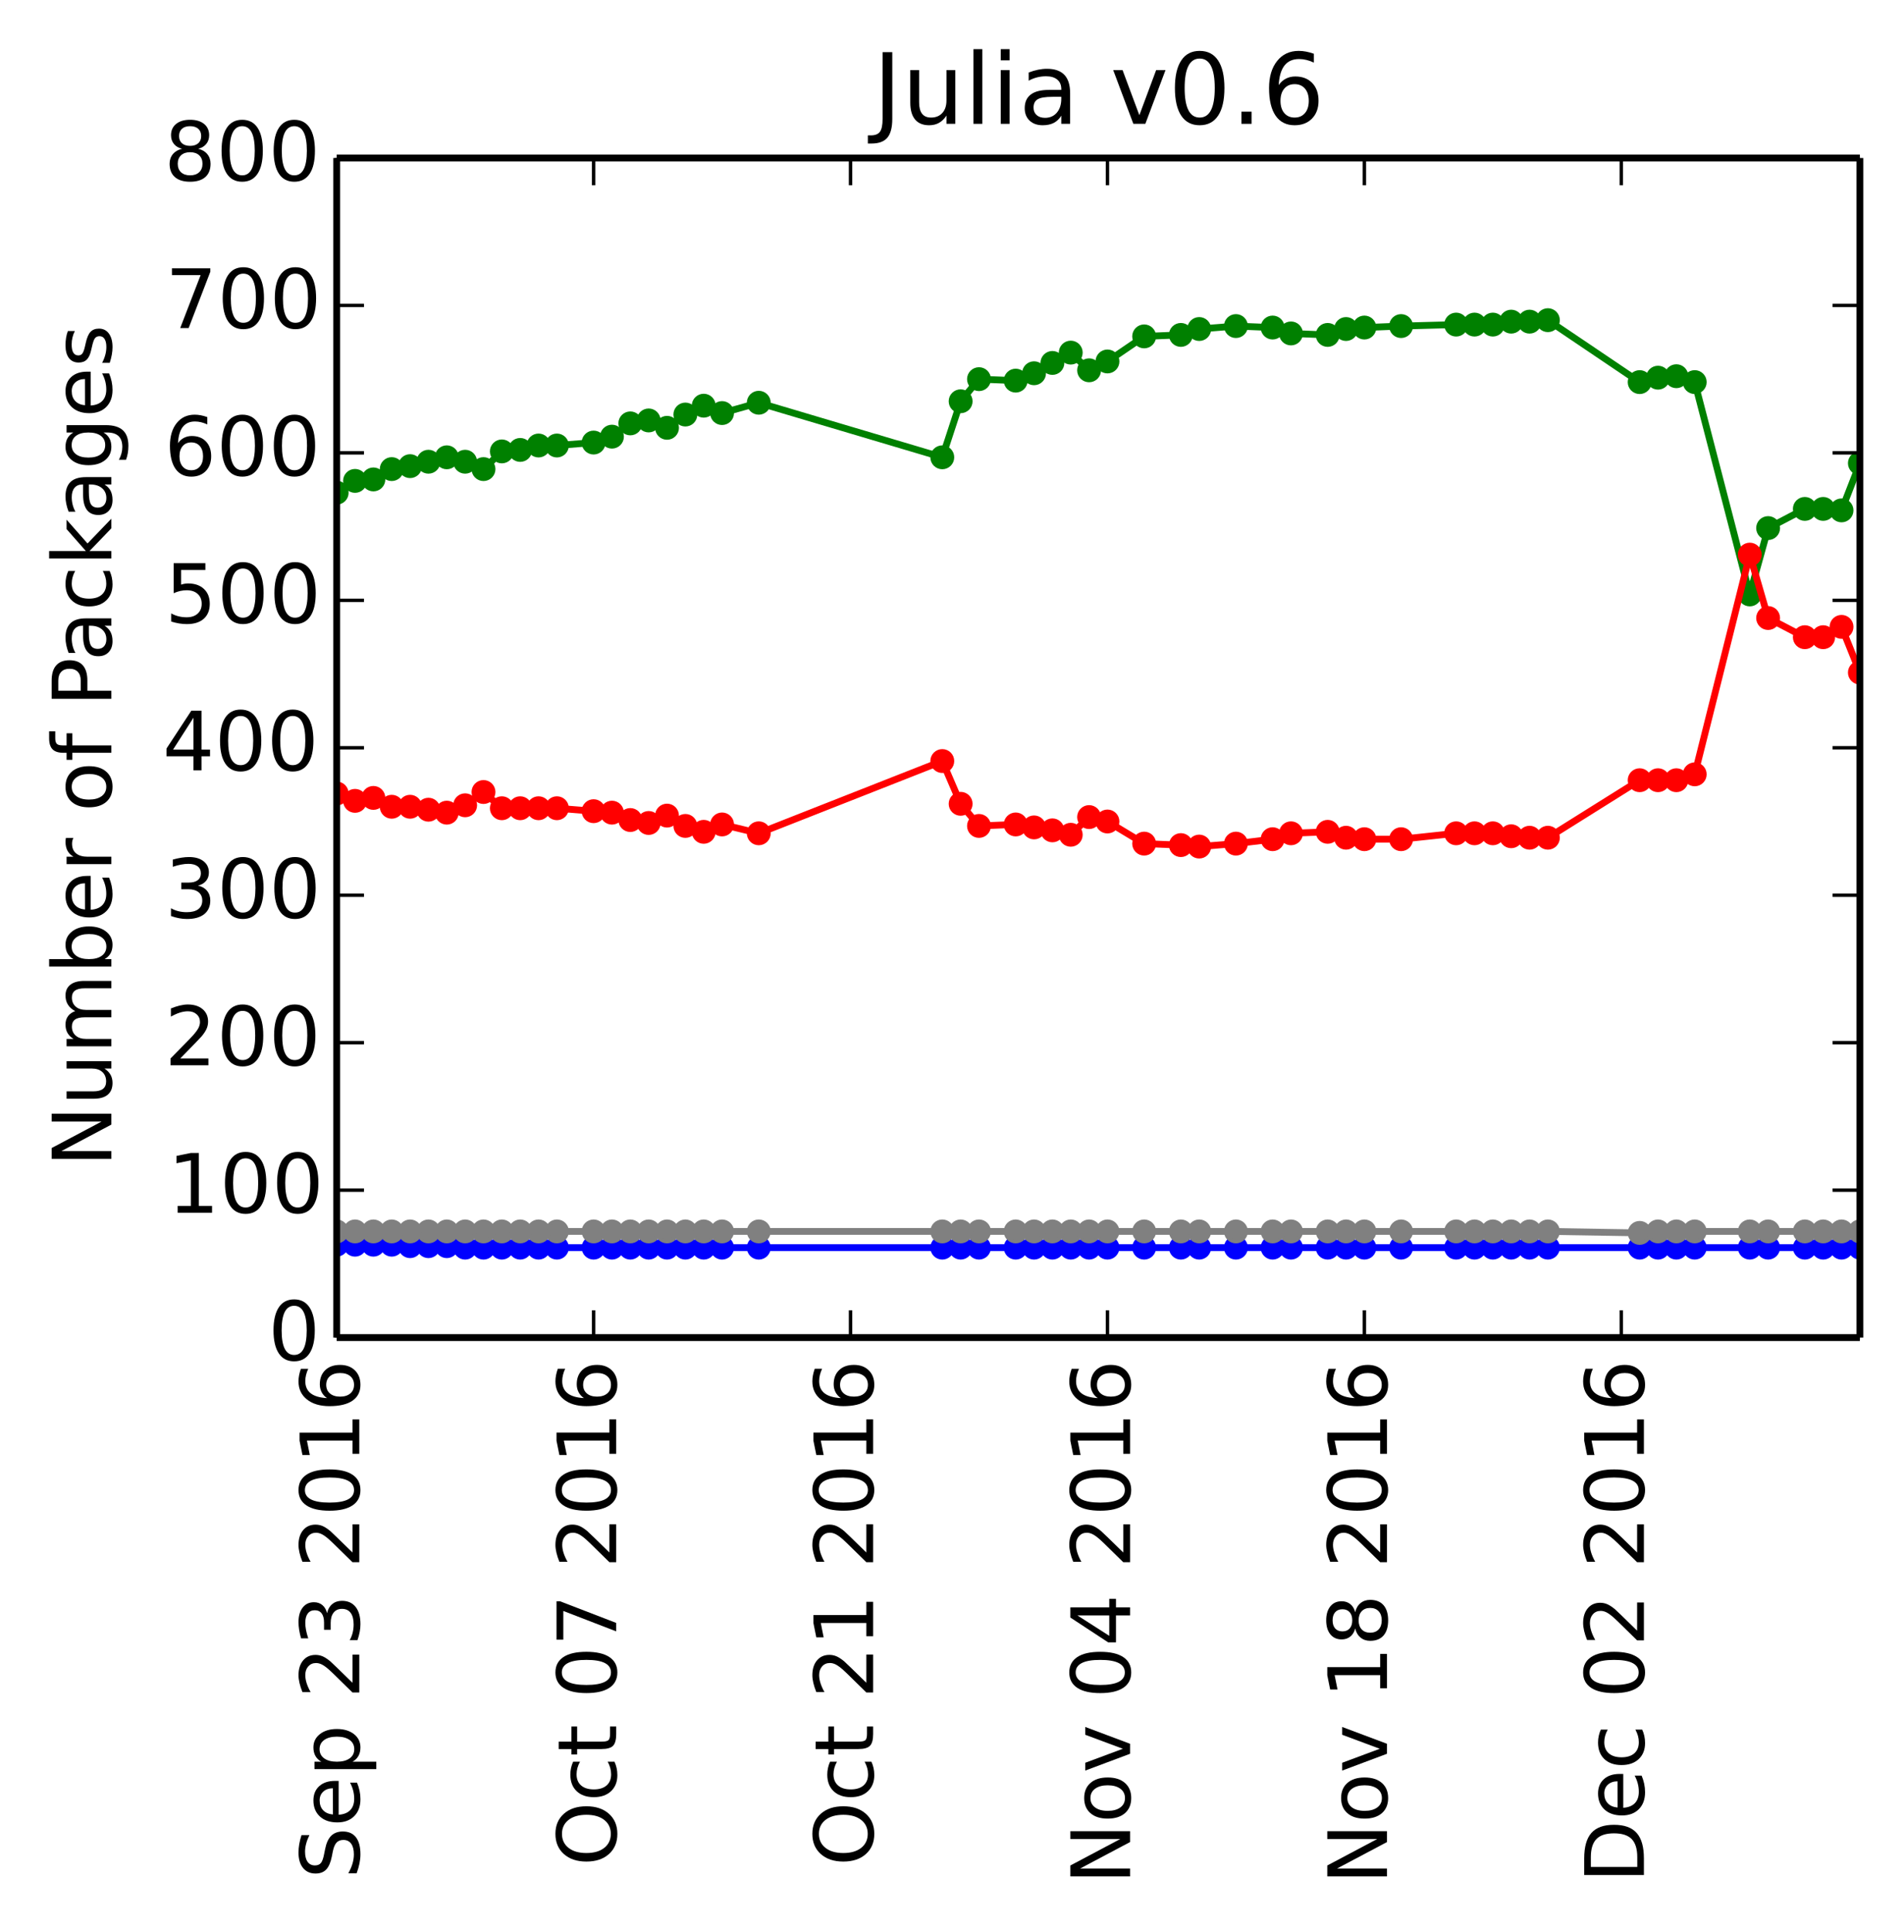 <?xml version="1.0" encoding="utf-8" standalone="no"?>
<!DOCTYPE svg PUBLIC "-//W3C//DTD SVG 1.1//EN"
  "http://www.w3.org/Graphics/SVG/1.1/DTD/svg11.dtd">
<!-- Created with matplotlib (http://matplotlib.org/) -->
<svg height="283pt" version="1.1" viewBox="0 0 279 283" width="279pt" xmlns="http://www.w3.org/2000/svg" xmlns:xlink="http://www.w3.org/1999/xlink">
 <defs>
  <style type="text/css">
*{stroke-linecap:butt;stroke-linejoin:round;}
  </style>
 </defs>
 <g id="figure_1">
  <g id="patch_1">
   <path d="
M0 283.246
L279.735 283.246
L279.735 0
L0 0
z
" style="fill:#ffffff;"/>
  </g>
  <g id="axes_1">
   <g id="patch_2">
    <path d="
M49.335 195.942
L272.535 195.942
L272.535 23.142
L49.335 23.142
z
" style="fill:#ffffff;"/>
   </g>
   <g id="line2d_1"/>
   <g id="line2d_2"/>
   <g id="line2d_3"/>
   <g id="line2d_4"/>
   <g id="line2d_5"/>
   <g id="line2d_6">
    <path clip-path="url(#pa554cd70c2)" d="
M272.535 67.854
L269.846 74.766
L267.157 74.55
L264.468 74.55
L259.089 77.358
L256.4 87.078
L248.333 55.974
L245.643 55.11
L242.954 55.326
L240.265 55.974
L226.819 46.902
L224.13 47.118
L221.441 47.118
L218.752 47.55
L216.063 47.55
L213.374 47.55
L205.306 47.766
L199.928 47.982
L197.239 48.198
L194.549 49.062
L189.171 48.846
L186.482 47.982
L181.104 47.766
L175.725 48.198
L173.036 49.062
L167.658 49.278
L162.28 52.95
L159.59 54.246
L156.901 51.654
L154.212 53.166
L151.523 54.678
L148.834 55.758
L143.455 55.542
L140.766 58.782
L138.077 66.99
L111.186 58.998
L105.807 60.51
L103.118 59.43
L100.429 60.726
L97.74 62.67
L95.051 61.59
L92.362 62.022
L89.672 63.966
L86.983 64.83
L81.605 65.262
L78.916 65.262
L76.227 65.91
L73.537 66.126
L70.848 68.718
L68.159 67.638
L65.47 66.99
L62.781 67.638
L60.092 68.286
L57.403 68.718
L54.713 70.23
L52.024 70.446
L49.335 72.174" style="fill:none;stroke:#008000;stroke-linecap:square;"/>
    <defs>
     <path d="
M0 1.5
C0.398 1.5 0.779 1.342 1.061 1.061
C1.342 0.779 1.5 0.398 1.5 0
C1.5 -0.398 1.342 -0.779 1.061 -1.061
C0.779 -1.342 0.398 -1.5 0 -1.5
C-0.398 -1.5 -0.779 -1.342 -1.061 -1.061
C-1.342 -0.779 -1.5 -0.398 -1.5 0
C-1.5 0.398 -1.342 0.779 -1.061 1.061
C-0.779 1.342 -0.398 1.5 0 1.5
z
" id="mb0b177905e" style="stroke:#008000;stroke-width:0.5;"/>
    </defs>
    <g clip-path="url(#pa554cd70c2)">
     <use style="fill:#008000;stroke:#008000;stroke-width:0.5;" x="272.535" xlink:href="#mb0b177905e" y="67.854"/>
     <use style="fill:#008000;stroke:#008000;stroke-width:0.5;" x="269.846" xlink:href="#mb0b177905e" y="74.766"/>
     <use style="fill:#008000;stroke:#008000;stroke-width:0.5;" x="267.157" xlink:href="#mb0b177905e" y="74.55"/>
     <use style="fill:#008000;stroke:#008000;stroke-width:0.5;" x="264.468" xlink:href="#mb0b177905e" y="74.55"/>
     <use style="fill:#008000;stroke:#008000;stroke-width:0.5;" x="259.089" xlink:href="#mb0b177905e" y="77.358"/>
     <use style="fill:#008000;stroke:#008000;stroke-width:0.5;" x="256.4" xlink:href="#mb0b177905e" y="87.078"/>
     <use style="fill:#008000;stroke:#008000;stroke-width:0.5;" x="248.333" xlink:href="#mb0b177905e" y="55.974"/>
     <use style="fill:#008000;stroke:#008000;stroke-width:0.5;" x="245.643" xlink:href="#mb0b177905e" y="55.11"/>
     <use style="fill:#008000;stroke:#008000;stroke-width:0.5;" x="242.954" xlink:href="#mb0b177905e" y="55.326"/>
     <use style="fill:#008000;stroke:#008000;stroke-width:0.5;" x="240.265" xlink:href="#mb0b177905e" y="55.974"/>
     <use style="fill:#008000;stroke:#008000;stroke-width:0.5;" x="226.819" xlink:href="#mb0b177905e" y="46.902"/>
     <use style="fill:#008000;stroke:#008000;stroke-width:0.5;" x="224.13" xlink:href="#mb0b177905e" y="47.118"/>
     <use style="fill:#008000;stroke:#008000;stroke-width:0.5;" x="221.441" xlink:href="#mb0b177905e" y="47.118"/>
     <use style="fill:#008000;stroke:#008000;stroke-width:0.5;" x="218.752" xlink:href="#mb0b177905e" y="47.55"/>
     <use style="fill:#008000;stroke:#008000;stroke-width:0.5;" x="216.063" xlink:href="#mb0b177905e" y="47.55"/>
     <use style="fill:#008000;stroke:#008000;stroke-width:0.5;" x="213.374" xlink:href="#mb0b177905e" y="47.55"/>
     <use style="fill:#008000;stroke:#008000;stroke-width:0.5;" x="205.306" xlink:href="#mb0b177905e" y="47.766"/>
     <use style="fill:#008000;stroke:#008000;stroke-width:0.5;" x="199.928" xlink:href="#mb0b177905e" y="47.982"/>
     <use style="fill:#008000;stroke:#008000;stroke-width:0.5;" x="197.239" xlink:href="#mb0b177905e" y="48.198"/>
     <use style="fill:#008000;stroke:#008000;stroke-width:0.5;" x="194.549" xlink:href="#mb0b177905e" y="49.062"/>
     <use style="fill:#008000;stroke:#008000;stroke-width:0.5;" x="189.171" xlink:href="#mb0b177905e" y="48.846"/>
     <use style="fill:#008000;stroke:#008000;stroke-width:0.5;" x="186.482" xlink:href="#mb0b177905e" y="47.982"/>
     <use style="fill:#008000;stroke:#008000;stroke-width:0.5;" x="181.104" xlink:href="#mb0b177905e" y="47.766"/>
     <use style="fill:#008000;stroke:#008000;stroke-width:0.5;" x="175.725" xlink:href="#mb0b177905e" y="48.198"/>
     <use style="fill:#008000;stroke:#008000;stroke-width:0.5;" x="173.036" xlink:href="#mb0b177905e" y="49.062"/>
     <use style="fill:#008000;stroke:#008000;stroke-width:0.5;" x="167.658" xlink:href="#mb0b177905e" y="49.278"/>
     <use style="fill:#008000;stroke:#008000;stroke-width:0.5;" x="162.28" xlink:href="#mb0b177905e" y="52.95"/>
     <use style="fill:#008000;stroke:#008000;stroke-width:0.5;" x="159.59" xlink:href="#mb0b177905e" y="54.246"/>
     <use style="fill:#008000;stroke:#008000;stroke-width:0.5;" x="156.901" xlink:href="#mb0b177905e" y="51.654"/>
     <use style="fill:#008000;stroke:#008000;stroke-width:0.5;" x="154.212" xlink:href="#mb0b177905e" y="53.166"/>
     <use style="fill:#008000;stroke:#008000;stroke-width:0.5;" x="151.523" xlink:href="#mb0b177905e" y="54.678"/>
     <use style="fill:#008000;stroke:#008000;stroke-width:0.5;" x="148.834" xlink:href="#mb0b177905e" y="55.758"/>
     <use style="fill:#008000;stroke:#008000;stroke-width:0.5;" x="143.455" xlink:href="#mb0b177905e" y="55.542"/>
     <use style="fill:#008000;stroke:#008000;stroke-width:0.5;" x="140.766" xlink:href="#mb0b177905e" y="58.782"/>
     <use style="fill:#008000;stroke:#008000;stroke-width:0.5;" x="138.077" xlink:href="#mb0b177905e" y="66.99"/>
     <use style="fill:#008000;stroke:#008000;stroke-width:0.5;" x="111.186" xlink:href="#mb0b177905e" y="58.998"/>
     <use style="fill:#008000;stroke:#008000;stroke-width:0.5;" x="105.807" xlink:href="#mb0b177905e" y="60.51"/>
     <use style="fill:#008000;stroke:#008000;stroke-width:0.5;" x="103.118" xlink:href="#mb0b177905e" y="59.43"/>
     <use style="fill:#008000;stroke:#008000;stroke-width:0.5;" x="100.429" xlink:href="#mb0b177905e" y="60.726"/>
     <use style="fill:#008000;stroke:#008000;stroke-width:0.5;" x="97.74" xlink:href="#mb0b177905e" y="62.67"/>
     <use style="fill:#008000;stroke:#008000;stroke-width:0.5;" x="95.051" xlink:href="#mb0b177905e" y="61.59"/>
     <use style="fill:#008000;stroke:#008000;stroke-width:0.5;" x="92.362" xlink:href="#mb0b177905e" y="62.022"/>
     <use style="fill:#008000;stroke:#008000;stroke-width:0.5;" x="89.672" xlink:href="#mb0b177905e" y="63.966"/>
     <use style="fill:#008000;stroke:#008000;stroke-width:0.5;" x="86.983" xlink:href="#mb0b177905e" y="64.83"/>
     <use style="fill:#008000;stroke:#008000;stroke-width:0.5;" x="81.605" xlink:href="#mb0b177905e" y="65.262"/>
     <use style="fill:#008000;stroke:#008000;stroke-width:0.5;" x="78.916" xlink:href="#mb0b177905e" y="65.262"/>
     <use style="fill:#008000;stroke:#008000;stroke-width:0.5;" x="76.227" xlink:href="#mb0b177905e" y="65.91"/>
     <use style="fill:#008000;stroke:#008000;stroke-width:0.5;" x="73.537" xlink:href="#mb0b177905e" y="66.126"/>
     <use style="fill:#008000;stroke:#008000;stroke-width:0.5;" x="70.848" xlink:href="#mb0b177905e" y="68.718"/>
     <use style="fill:#008000;stroke:#008000;stroke-width:0.5;" x="68.159" xlink:href="#mb0b177905e" y="67.638"/>
     <use style="fill:#008000;stroke:#008000;stroke-width:0.5;" x="65.47" xlink:href="#mb0b177905e" y="66.99"/>
     <use style="fill:#008000;stroke:#008000;stroke-width:0.5;" x="62.781" xlink:href="#mb0b177905e" y="67.638"/>
     <use style="fill:#008000;stroke:#008000;stroke-width:0.5;" x="60.092" xlink:href="#mb0b177905e" y="68.286"/>
     <use style="fill:#008000;stroke:#008000;stroke-width:0.5;" x="57.402" xlink:href="#mb0b177905e" y="68.718"/>
     <use style="fill:#008000;stroke:#008000;stroke-width:0.5;" x="54.713" xlink:href="#mb0b177905e" y="70.23"/>
     <use style="fill:#008000;stroke:#008000;stroke-width:0.5;" x="52.024" xlink:href="#mb0b177905e" y="70.446"/>
     <use style="fill:#008000;stroke:#008000;stroke-width:0.5;" x="49.335" xlink:href="#mb0b177905e" y="72.174"/>
    </g>
   </g>
   <g id="line2d_7">
    <path clip-path="url(#pa554cd70c2)" d="
M272.535 98.526
L269.846 91.83
L267.157 93.342
L264.468 93.342
L259.089 90.534
L256.4 81.246
L248.333 113.43
L245.643 114.294
L242.954 114.294
L240.265 114.294
L226.819 122.718
L224.13 122.718
L221.441 122.502
L218.752 122.07
L216.063 122.07
L213.374 122.07
L205.306 122.934
L199.928 122.934
L197.239 122.718
L194.549 121.854
L189.171 122.07
L186.482 122.934
L181.104 123.582
L175.725 124.014
L173.036 123.798
L167.658 123.582
L162.28 120.342
L159.59 119.694
L156.901 122.286
L154.212 121.638
L151.523 121.206
L148.834 120.774
L143.455 120.99
L140.766 117.75
L138.077 111.486
L111.186 122.07
L105.807 120.774
L103.118 121.854
L100.429 120.99
L97.74 119.478
L95.051 120.558
L92.362 120.126
L89.672 119.046
L86.983 118.83
L81.605 118.398
L78.916 118.398
L76.227 118.398
L73.537 118.398
L70.848 116.022
L68.159 117.966
L65.47 119.046
L62.781 118.614
L60.092 118.182
L57.403 118.182
L54.713 116.886
L52.024 117.318
L49.335 116.238" style="fill:none;stroke:#ff0000;stroke-linecap:square;"/>
    <defs>
     <path d="
M0 1.5
C0.398 1.5 0.779 1.342 1.061 1.061
C1.342 0.779 1.5 0.398 1.5 0
C1.5 -0.398 1.342 -0.779 1.061 -1.061
C0.779 -1.342 0.398 -1.5 0 -1.5
C-0.398 -1.5 -0.779 -1.342 -1.061 -1.061
C-1.342 -0.779 -1.5 -0.398 -1.5 0
C-1.5 0.398 -1.342 0.779 -1.061 1.061
C-0.779 1.342 -0.398 1.5 0 1.5
z
" id="ma07bdd5909" style="stroke:#ff0000;stroke-width:0.5;"/>
    </defs>
    <g clip-path="url(#pa554cd70c2)">
     <use style="fill:#ff0000;stroke:#ff0000;stroke-width:0.5;" x="272.535" xlink:href="#ma07bdd5909" y="98.526"/>
     <use style="fill:#ff0000;stroke:#ff0000;stroke-width:0.5;" x="269.846" xlink:href="#ma07bdd5909" y="91.83"/>
     <use style="fill:#ff0000;stroke:#ff0000;stroke-width:0.5;" x="267.157" xlink:href="#ma07bdd5909" y="93.342"/>
     <use style="fill:#ff0000;stroke:#ff0000;stroke-width:0.5;" x="264.468" xlink:href="#ma07bdd5909" y="93.342"/>
     <use style="fill:#ff0000;stroke:#ff0000;stroke-width:0.5;" x="259.089" xlink:href="#ma07bdd5909" y="90.534"/>
     <use style="fill:#ff0000;stroke:#ff0000;stroke-width:0.5;" x="256.4" xlink:href="#ma07bdd5909" y="81.246"/>
     <use style="fill:#ff0000;stroke:#ff0000;stroke-width:0.5;" x="248.333" xlink:href="#ma07bdd5909" y="113.43"/>
     <use style="fill:#ff0000;stroke:#ff0000;stroke-width:0.5;" x="245.643" xlink:href="#ma07bdd5909" y="114.294"/>
     <use style="fill:#ff0000;stroke:#ff0000;stroke-width:0.5;" x="242.954" xlink:href="#ma07bdd5909" y="114.294"/>
     <use style="fill:#ff0000;stroke:#ff0000;stroke-width:0.5;" x="240.265" xlink:href="#ma07bdd5909" y="114.294"/>
     <use style="fill:#ff0000;stroke:#ff0000;stroke-width:0.5;" x="226.819" xlink:href="#ma07bdd5909" y="122.718"/>
     <use style="fill:#ff0000;stroke:#ff0000;stroke-width:0.5;" x="224.13" xlink:href="#ma07bdd5909" y="122.718"/>
     <use style="fill:#ff0000;stroke:#ff0000;stroke-width:0.5;" x="221.441" xlink:href="#ma07bdd5909" y="122.502"/>
     <use style="fill:#ff0000;stroke:#ff0000;stroke-width:0.5;" x="218.752" xlink:href="#ma07bdd5909" y="122.07"/>
     <use style="fill:#ff0000;stroke:#ff0000;stroke-width:0.5;" x="216.063" xlink:href="#ma07bdd5909" y="122.07"/>
     <use style="fill:#ff0000;stroke:#ff0000;stroke-width:0.5;" x="213.374" xlink:href="#ma07bdd5909" y="122.07"/>
     <use style="fill:#ff0000;stroke:#ff0000;stroke-width:0.5;" x="205.306" xlink:href="#ma07bdd5909" y="122.934"/>
     <use style="fill:#ff0000;stroke:#ff0000;stroke-width:0.5;" x="199.928" xlink:href="#ma07bdd5909" y="122.934"/>
     <use style="fill:#ff0000;stroke:#ff0000;stroke-width:0.5;" x="197.239" xlink:href="#ma07bdd5909" y="122.718"/>
     <use style="fill:#ff0000;stroke:#ff0000;stroke-width:0.5;" x="194.549" xlink:href="#ma07bdd5909" y="121.854"/>
     <use style="fill:#ff0000;stroke:#ff0000;stroke-width:0.5;" x="189.171" xlink:href="#ma07bdd5909" y="122.07"/>
     <use style="fill:#ff0000;stroke:#ff0000;stroke-width:0.5;" x="186.482" xlink:href="#ma07bdd5909" y="122.934"/>
     <use style="fill:#ff0000;stroke:#ff0000;stroke-width:0.5;" x="181.104" xlink:href="#ma07bdd5909" y="123.582"/>
     <use style="fill:#ff0000;stroke:#ff0000;stroke-width:0.5;" x="175.725" xlink:href="#ma07bdd5909" y="124.014"/>
     <use style="fill:#ff0000;stroke:#ff0000;stroke-width:0.5;" x="173.036" xlink:href="#ma07bdd5909" y="123.798"/>
     <use style="fill:#ff0000;stroke:#ff0000;stroke-width:0.5;" x="167.658" xlink:href="#ma07bdd5909" y="123.582"/>
     <use style="fill:#ff0000;stroke:#ff0000;stroke-width:0.5;" x="162.28" xlink:href="#ma07bdd5909" y="120.342"/>
     <use style="fill:#ff0000;stroke:#ff0000;stroke-width:0.5;" x="159.59" xlink:href="#ma07bdd5909" y="119.694"/>
     <use style="fill:#ff0000;stroke:#ff0000;stroke-width:0.5;" x="156.901" xlink:href="#ma07bdd5909" y="122.286"/>
     <use style="fill:#ff0000;stroke:#ff0000;stroke-width:0.5;" x="154.212" xlink:href="#ma07bdd5909" y="121.638"/>
     <use style="fill:#ff0000;stroke:#ff0000;stroke-width:0.5;" x="151.523" xlink:href="#ma07bdd5909" y="121.206"/>
     <use style="fill:#ff0000;stroke:#ff0000;stroke-width:0.5;" x="148.834" xlink:href="#ma07bdd5909" y="120.774"/>
     <use style="fill:#ff0000;stroke:#ff0000;stroke-width:0.5;" x="143.455" xlink:href="#ma07bdd5909" y="120.99"/>
     <use style="fill:#ff0000;stroke:#ff0000;stroke-width:0.5;" x="140.766" xlink:href="#ma07bdd5909" y="117.75"/>
     <use style="fill:#ff0000;stroke:#ff0000;stroke-width:0.5;" x="138.077" xlink:href="#ma07bdd5909" y="111.486"/>
     <use style="fill:#ff0000;stroke:#ff0000;stroke-width:0.5;" x="111.186" xlink:href="#ma07bdd5909" y="122.07"/>
     <use style="fill:#ff0000;stroke:#ff0000;stroke-width:0.5;" x="105.807" xlink:href="#ma07bdd5909" y="120.774"/>
     <use style="fill:#ff0000;stroke:#ff0000;stroke-width:0.5;" x="103.118" xlink:href="#ma07bdd5909" y="121.854"/>
     <use style="fill:#ff0000;stroke:#ff0000;stroke-width:0.5;" x="100.429" xlink:href="#ma07bdd5909" y="120.99"/>
     <use style="fill:#ff0000;stroke:#ff0000;stroke-width:0.5;" x="97.74" xlink:href="#ma07bdd5909" y="119.478"/>
     <use style="fill:#ff0000;stroke:#ff0000;stroke-width:0.5;" x="95.051" xlink:href="#ma07bdd5909" y="120.558"/>
     <use style="fill:#ff0000;stroke:#ff0000;stroke-width:0.5;" x="92.362" xlink:href="#ma07bdd5909" y="120.126"/>
     <use style="fill:#ff0000;stroke:#ff0000;stroke-width:0.5;" x="89.672" xlink:href="#ma07bdd5909" y="119.046"/>
     <use style="fill:#ff0000;stroke:#ff0000;stroke-width:0.5;" x="86.983" xlink:href="#ma07bdd5909" y="118.83"/>
     <use style="fill:#ff0000;stroke:#ff0000;stroke-width:0.5;" x="81.605" xlink:href="#ma07bdd5909" y="118.398"/>
     <use style="fill:#ff0000;stroke:#ff0000;stroke-width:0.5;" x="78.916" xlink:href="#ma07bdd5909" y="118.398"/>
     <use style="fill:#ff0000;stroke:#ff0000;stroke-width:0.5;" x="76.227" xlink:href="#ma07bdd5909" y="118.398"/>
     <use style="fill:#ff0000;stroke:#ff0000;stroke-width:0.5;" x="73.537" xlink:href="#ma07bdd5909" y="118.398"/>
     <use style="fill:#ff0000;stroke:#ff0000;stroke-width:0.5;" x="70.848" xlink:href="#ma07bdd5909" y="116.022"/>
     <use style="fill:#ff0000;stroke:#ff0000;stroke-width:0.5;" x="68.159" xlink:href="#ma07bdd5909" y="117.966"/>
     <use style="fill:#ff0000;stroke:#ff0000;stroke-width:0.5;" x="65.47" xlink:href="#ma07bdd5909" y="119.046"/>
     <use style="fill:#ff0000;stroke:#ff0000;stroke-width:0.5;" x="62.781" xlink:href="#ma07bdd5909" y="118.614"/>
     <use style="fill:#ff0000;stroke:#ff0000;stroke-width:0.5;" x="60.092" xlink:href="#ma07bdd5909" y="118.182"/>
     <use style="fill:#ff0000;stroke:#ff0000;stroke-width:0.5;" x="57.402" xlink:href="#ma07bdd5909" y="118.182"/>
     <use style="fill:#ff0000;stroke:#ff0000;stroke-width:0.5;" x="54.713" xlink:href="#ma07bdd5909" y="116.886"/>
     <use style="fill:#ff0000;stroke:#ff0000;stroke-width:0.5;" x="52.024" xlink:href="#ma07bdd5909" y="117.318"/>
     <use style="fill:#ff0000;stroke:#ff0000;stroke-width:0.5;" x="49.335" xlink:href="#ma07bdd5909" y="116.238"/>
    </g>
   </g>
   <g id="line2d_8">
    <path clip-path="url(#pa554cd70c2)" d="
M272.535 182.766
L269.846 182.766
L267.157 182.766
L264.468 182.766
L259.089 182.766
L256.4 182.766
L248.333 182.766
L245.643 182.766
L242.954 182.766
L240.265 182.766
L226.819 182.766
L224.13 182.766
L221.441 182.766
L218.752 182.766
L216.063 182.766
L213.374 182.766
L205.306 182.766
L199.928 182.766
L197.239 182.766
L194.549 182.766
L189.171 182.766
L186.482 182.766
L181.104 182.766
L175.725 182.766
L173.036 182.766
L167.658 182.766
L162.28 182.766
L159.59 182.766
L156.901 182.766
L154.212 182.766
L151.523 182.766
L148.834 182.766
L143.455 182.766
L140.766 182.766
L138.077 182.766
L111.186 182.766
L105.807 182.766
L103.118 182.766
L100.429 182.766
L97.74 182.766
L95.051 182.766
L92.362 182.766
L89.672 182.766
L86.983 182.766
L81.605 182.766
L78.916 182.766
L76.227 182.766
L73.537 182.766
L70.848 182.766
L68.159 182.766
L65.47 182.55
L62.781 182.55
L60.092 182.55
L57.403 182.334
L54.713 182.334
L52.024 182.334
L49.335 182.334" style="fill:none;stroke:#0000ff;stroke-linecap:square;"/>
    <defs>
     <path d="
M0 1.5
C0.398 1.5 0.779 1.342 1.061 1.061
C1.342 0.779 1.5 0.398 1.5 0
C1.5 -0.398 1.342 -0.779 1.061 -1.061
C0.779 -1.342 0.398 -1.5 0 -1.5
C-0.398 -1.5 -0.779 -1.342 -1.061 -1.061
C-1.342 -0.779 -1.5 -0.398 -1.5 0
C-1.5 0.398 -1.342 0.779 -1.061 1.061
C-0.779 1.342 -0.398 1.5 0 1.5
z
" id="m76a7ce5b4a" style="stroke:#0000ff;stroke-width:0.5;"/>
    </defs>
    <g clip-path="url(#pa554cd70c2)">
     <use style="fill:#0000ff;stroke:#0000ff;stroke-width:0.5;" x="272.535" xlink:href="#m76a7ce5b4a" y="182.766"/>
     <use style="fill:#0000ff;stroke:#0000ff;stroke-width:0.5;" x="269.846" xlink:href="#m76a7ce5b4a" y="182.766"/>
     <use style="fill:#0000ff;stroke:#0000ff;stroke-width:0.5;" x="267.157" xlink:href="#m76a7ce5b4a" y="182.766"/>
     <use style="fill:#0000ff;stroke:#0000ff;stroke-width:0.5;" x="264.468" xlink:href="#m76a7ce5b4a" y="182.766"/>
     <use style="fill:#0000ff;stroke:#0000ff;stroke-width:0.5;" x="259.089" xlink:href="#m76a7ce5b4a" y="182.766"/>
     <use style="fill:#0000ff;stroke:#0000ff;stroke-width:0.5;" x="256.4" xlink:href="#m76a7ce5b4a" y="182.766"/>
     <use style="fill:#0000ff;stroke:#0000ff;stroke-width:0.5;" x="248.333" xlink:href="#m76a7ce5b4a" y="182.766"/>
     <use style="fill:#0000ff;stroke:#0000ff;stroke-width:0.5;" x="245.643" xlink:href="#m76a7ce5b4a" y="182.766"/>
     <use style="fill:#0000ff;stroke:#0000ff;stroke-width:0.5;" x="242.954" xlink:href="#m76a7ce5b4a" y="182.766"/>
     <use style="fill:#0000ff;stroke:#0000ff;stroke-width:0.5;" x="240.265" xlink:href="#m76a7ce5b4a" y="182.766"/>
     <use style="fill:#0000ff;stroke:#0000ff;stroke-width:0.5;" x="226.819" xlink:href="#m76a7ce5b4a" y="182.766"/>
     <use style="fill:#0000ff;stroke:#0000ff;stroke-width:0.5;" x="224.13" xlink:href="#m76a7ce5b4a" y="182.766"/>
     <use style="fill:#0000ff;stroke:#0000ff;stroke-width:0.5;" x="221.441" xlink:href="#m76a7ce5b4a" y="182.766"/>
     <use style="fill:#0000ff;stroke:#0000ff;stroke-width:0.5;" x="218.752" xlink:href="#m76a7ce5b4a" y="182.766"/>
     <use style="fill:#0000ff;stroke:#0000ff;stroke-width:0.5;" x="216.063" xlink:href="#m76a7ce5b4a" y="182.766"/>
     <use style="fill:#0000ff;stroke:#0000ff;stroke-width:0.5;" x="213.374" xlink:href="#m76a7ce5b4a" y="182.766"/>
     <use style="fill:#0000ff;stroke:#0000ff;stroke-width:0.5;" x="205.306" xlink:href="#m76a7ce5b4a" y="182.766"/>
     <use style="fill:#0000ff;stroke:#0000ff;stroke-width:0.5;" x="199.928" xlink:href="#m76a7ce5b4a" y="182.766"/>
     <use style="fill:#0000ff;stroke:#0000ff;stroke-width:0.5;" x="197.239" xlink:href="#m76a7ce5b4a" y="182.766"/>
     <use style="fill:#0000ff;stroke:#0000ff;stroke-width:0.5;" x="194.549" xlink:href="#m76a7ce5b4a" y="182.766"/>
     <use style="fill:#0000ff;stroke:#0000ff;stroke-width:0.5;" x="189.171" xlink:href="#m76a7ce5b4a" y="182.766"/>
     <use style="fill:#0000ff;stroke:#0000ff;stroke-width:0.5;" x="186.482" xlink:href="#m76a7ce5b4a" y="182.766"/>
     <use style="fill:#0000ff;stroke:#0000ff;stroke-width:0.5;" x="181.104" xlink:href="#m76a7ce5b4a" y="182.766"/>
     <use style="fill:#0000ff;stroke:#0000ff;stroke-width:0.5;" x="175.725" xlink:href="#m76a7ce5b4a" y="182.766"/>
     <use style="fill:#0000ff;stroke:#0000ff;stroke-width:0.5;" x="173.036" xlink:href="#m76a7ce5b4a" y="182.766"/>
     <use style="fill:#0000ff;stroke:#0000ff;stroke-width:0.5;" x="167.658" xlink:href="#m76a7ce5b4a" y="182.766"/>
     <use style="fill:#0000ff;stroke:#0000ff;stroke-width:0.5;" x="162.28" xlink:href="#m76a7ce5b4a" y="182.766"/>
     <use style="fill:#0000ff;stroke:#0000ff;stroke-width:0.5;" x="159.59" xlink:href="#m76a7ce5b4a" y="182.766"/>
     <use style="fill:#0000ff;stroke:#0000ff;stroke-width:0.5;" x="156.901" xlink:href="#m76a7ce5b4a" y="182.766"/>
     <use style="fill:#0000ff;stroke:#0000ff;stroke-width:0.5;" x="154.212" xlink:href="#m76a7ce5b4a" y="182.766"/>
     <use style="fill:#0000ff;stroke:#0000ff;stroke-width:0.5;" x="151.523" xlink:href="#m76a7ce5b4a" y="182.766"/>
     <use style="fill:#0000ff;stroke:#0000ff;stroke-width:0.5;" x="148.834" xlink:href="#m76a7ce5b4a" y="182.766"/>
     <use style="fill:#0000ff;stroke:#0000ff;stroke-width:0.5;" x="143.455" xlink:href="#m76a7ce5b4a" y="182.766"/>
     <use style="fill:#0000ff;stroke:#0000ff;stroke-width:0.5;" x="140.766" xlink:href="#m76a7ce5b4a" y="182.766"/>
     <use style="fill:#0000ff;stroke:#0000ff;stroke-width:0.5;" x="138.077" xlink:href="#m76a7ce5b4a" y="182.766"/>
     <use style="fill:#0000ff;stroke:#0000ff;stroke-width:0.5;" x="111.186" xlink:href="#m76a7ce5b4a" y="182.766"/>
     <use style="fill:#0000ff;stroke:#0000ff;stroke-width:0.5;" x="105.807" xlink:href="#m76a7ce5b4a" y="182.766"/>
     <use style="fill:#0000ff;stroke:#0000ff;stroke-width:0.5;" x="103.118" xlink:href="#m76a7ce5b4a" y="182.766"/>
     <use style="fill:#0000ff;stroke:#0000ff;stroke-width:0.5;" x="100.429" xlink:href="#m76a7ce5b4a" y="182.766"/>
     <use style="fill:#0000ff;stroke:#0000ff;stroke-width:0.5;" x="97.74" xlink:href="#m76a7ce5b4a" y="182.766"/>
     <use style="fill:#0000ff;stroke:#0000ff;stroke-width:0.5;" x="95.051" xlink:href="#m76a7ce5b4a" y="182.766"/>
     <use style="fill:#0000ff;stroke:#0000ff;stroke-width:0.5;" x="92.362" xlink:href="#m76a7ce5b4a" y="182.766"/>
     <use style="fill:#0000ff;stroke:#0000ff;stroke-width:0.5;" x="89.672" xlink:href="#m76a7ce5b4a" y="182.766"/>
     <use style="fill:#0000ff;stroke:#0000ff;stroke-width:0.5;" x="86.983" xlink:href="#m76a7ce5b4a" y="182.766"/>
     <use style="fill:#0000ff;stroke:#0000ff;stroke-width:0.5;" x="81.605" xlink:href="#m76a7ce5b4a" y="182.766"/>
     <use style="fill:#0000ff;stroke:#0000ff;stroke-width:0.5;" x="78.916" xlink:href="#m76a7ce5b4a" y="182.766"/>
     <use style="fill:#0000ff;stroke:#0000ff;stroke-width:0.5;" x="76.227" xlink:href="#m76a7ce5b4a" y="182.766"/>
     <use style="fill:#0000ff;stroke:#0000ff;stroke-width:0.5;" x="73.537" xlink:href="#m76a7ce5b4a" y="182.766"/>
     <use style="fill:#0000ff;stroke:#0000ff;stroke-width:0.5;" x="70.848" xlink:href="#m76a7ce5b4a" y="182.766"/>
     <use style="fill:#0000ff;stroke:#0000ff;stroke-width:0.5;" x="68.159" xlink:href="#m76a7ce5b4a" y="182.766"/>
     <use style="fill:#0000ff;stroke:#0000ff;stroke-width:0.5;" x="65.47" xlink:href="#m76a7ce5b4a" y="182.55"/>
     <use style="fill:#0000ff;stroke:#0000ff;stroke-width:0.5;" x="62.781" xlink:href="#m76a7ce5b4a" y="182.55"/>
     <use style="fill:#0000ff;stroke:#0000ff;stroke-width:0.5;" x="60.092" xlink:href="#m76a7ce5b4a" y="182.55"/>
     <use style="fill:#0000ff;stroke:#0000ff;stroke-width:0.5;" x="57.402" xlink:href="#m76a7ce5b4a" y="182.334"/>
     <use style="fill:#0000ff;stroke:#0000ff;stroke-width:0.5;" x="54.713" xlink:href="#m76a7ce5b4a" y="182.334"/>
     <use style="fill:#0000ff;stroke:#0000ff;stroke-width:0.5;" x="52.024" xlink:href="#m76a7ce5b4a" y="182.334"/>
     <use style="fill:#0000ff;stroke:#0000ff;stroke-width:0.5;" x="49.335" xlink:href="#m76a7ce5b4a" y="182.334"/>
    </g>
   </g>
   <g id="line2d_9">
    <path clip-path="url(#pa554cd70c2)" d="
M272.535 180.39
L269.846 180.39
L267.157 180.39
L264.468 180.39
L259.089 180.39
L256.4 180.39
L248.333 180.39
L245.643 180.39
L242.954 180.39
L240.265 180.606
L226.819 180.39
L224.13 180.39
L221.441 180.39
L218.752 180.39
L216.063 180.39
L213.374 180.39
L205.306 180.39
L199.928 180.39
L197.239 180.39
L194.549 180.39
L189.171 180.39
L186.482 180.39
L181.104 180.39
L175.725 180.39
L173.036 180.39
L167.658 180.39
L162.28 180.39
L159.59 180.39
L156.901 180.39
L154.212 180.39
L151.523 180.39
L148.834 180.39
L143.455 180.39
L140.766 180.39
L138.077 180.39
L111.186 180.39
L105.807 180.39
L103.118 180.39
L100.429 180.39
L97.74 180.39
L95.051 180.39
L92.362 180.39
L89.672 180.39
L86.983 180.39
L81.605 180.39
L78.916 180.39
L76.227 180.39
L73.537 180.39
L70.848 180.39
L68.159 180.39
L65.47 180.39
L62.781 180.39
L60.092 180.39
L57.403 180.39
L54.713 180.39
L52.024 180.39
L49.335 180.39" style="fill:none;stroke:#808080;stroke-linecap:square;"/>
    <defs>
     <path d="
M0 1.5
C0.398 1.5 0.779 1.342 1.061 1.061
C1.342 0.779 1.5 0.398 1.5 0
C1.5 -0.398 1.342 -0.779 1.061 -1.061
C0.779 -1.342 0.398 -1.5 0 -1.5
C-0.398 -1.5 -0.779 -1.342 -1.061 -1.061
C-1.342 -0.779 -1.5 -0.398 -1.5 0
C-1.5 0.398 -1.342 0.779 -1.061 1.061
C-0.779 1.342 -0.398 1.5 0 1.5
z
" id="m008e8825d0" style="stroke:#808080;stroke-width:0.5;"/>
    </defs>
    <g clip-path="url(#pa554cd70c2)">
     <use style="fill:#808080;stroke:#808080;stroke-width:0.5;" x="272.535" xlink:href="#m008e8825d0" y="180.39"/>
     <use style="fill:#808080;stroke:#808080;stroke-width:0.5;" x="269.846" xlink:href="#m008e8825d0" y="180.39"/>
     <use style="fill:#808080;stroke:#808080;stroke-width:0.5;" x="267.157" xlink:href="#m008e8825d0" y="180.39"/>
     <use style="fill:#808080;stroke:#808080;stroke-width:0.5;" x="264.468" xlink:href="#m008e8825d0" y="180.39"/>
     <use style="fill:#808080;stroke:#808080;stroke-width:0.5;" x="259.089" xlink:href="#m008e8825d0" y="180.39"/>
     <use style="fill:#808080;stroke:#808080;stroke-width:0.5;" x="256.4" xlink:href="#m008e8825d0" y="180.39"/>
     <use style="fill:#808080;stroke:#808080;stroke-width:0.5;" x="248.333" xlink:href="#m008e8825d0" y="180.39"/>
     <use style="fill:#808080;stroke:#808080;stroke-width:0.5;" x="245.643" xlink:href="#m008e8825d0" y="180.39"/>
     <use style="fill:#808080;stroke:#808080;stroke-width:0.5;" x="242.954" xlink:href="#m008e8825d0" y="180.39"/>
     <use style="fill:#808080;stroke:#808080;stroke-width:0.5;" x="240.265" xlink:href="#m008e8825d0" y="180.606"/>
     <use style="fill:#808080;stroke:#808080;stroke-width:0.5;" x="226.819" xlink:href="#m008e8825d0" y="180.39"/>
     <use style="fill:#808080;stroke:#808080;stroke-width:0.5;" x="224.13" xlink:href="#m008e8825d0" y="180.39"/>
     <use style="fill:#808080;stroke:#808080;stroke-width:0.5;" x="221.441" xlink:href="#m008e8825d0" y="180.39"/>
     <use style="fill:#808080;stroke:#808080;stroke-width:0.5;" x="218.752" xlink:href="#m008e8825d0" y="180.39"/>
     <use style="fill:#808080;stroke:#808080;stroke-width:0.5;" x="216.063" xlink:href="#m008e8825d0" y="180.39"/>
     <use style="fill:#808080;stroke:#808080;stroke-width:0.5;" x="213.374" xlink:href="#m008e8825d0" y="180.39"/>
     <use style="fill:#808080;stroke:#808080;stroke-width:0.5;" x="205.306" xlink:href="#m008e8825d0" y="180.39"/>
     <use style="fill:#808080;stroke:#808080;stroke-width:0.5;" x="199.928" xlink:href="#m008e8825d0" y="180.39"/>
     <use style="fill:#808080;stroke:#808080;stroke-width:0.5;" x="197.239" xlink:href="#m008e8825d0" y="180.39"/>
     <use style="fill:#808080;stroke:#808080;stroke-width:0.5;" x="194.549" xlink:href="#m008e8825d0" y="180.39"/>
     <use style="fill:#808080;stroke:#808080;stroke-width:0.5;" x="189.171" xlink:href="#m008e8825d0" y="180.39"/>
     <use style="fill:#808080;stroke:#808080;stroke-width:0.5;" x="186.482" xlink:href="#m008e8825d0" y="180.39"/>
     <use style="fill:#808080;stroke:#808080;stroke-width:0.5;" x="181.104" xlink:href="#m008e8825d0" y="180.39"/>
     <use style="fill:#808080;stroke:#808080;stroke-width:0.5;" x="175.725" xlink:href="#m008e8825d0" y="180.39"/>
     <use style="fill:#808080;stroke:#808080;stroke-width:0.5;" x="173.036" xlink:href="#m008e8825d0" y="180.39"/>
     <use style="fill:#808080;stroke:#808080;stroke-width:0.5;" x="167.658" xlink:href="#m008e8825d0" y="180.39"/>
     <use style="fill:#808080;stroke:#808080;stroke-width:0.5;" x="162.28" xlink:href="#m008e8825d0" y="180.39"/>
     <use style="fill:#808080;stroke:#808080;stroke-width:0.5;" x="159.59" xlink:href="#m008e8825d0" y="180.39"/>
     <use style="fill:#808080;stroke:#808080;stroke-width:0.5;" x="156.901" xlink:href="#m008e8825d0" y="180.39"/>
     <use style="fill:#808080;stroke:#808080;stroke-width:0.5;" x="154.212" xlink:href="#m008e8825d0" y="180.39"/>
     <use style="fill:#808080;stroke:#808080;stroke-width:0.5;" x="151.523" xlink:href="#m008e8825d0" y="180.39"/>
     <use style="fill:#808080;stroke:#808080;stroke-width:0.5;" x="148.834" xlink:href="#m008e8825d0" y="180.39"/>
     <use style="fill:#808080;stroke:#808080;stroke-width:0.5;" x="143.455" xlink:href="#m008e8825d0" y="180.39"/>
     <use style="fill:#808080;stroke:#808080;stroke-width:0.5;" x="140.766" xlink:href="#m008e8825d0" y="180.39"/>
     <use style="fill:#808080;stroke:#808080;stroke-width:0.5;" x="138.077" xlink:href="#m008e8825d0" y="180.39"/>
     <use style="fill:#808080;stroke:#808080;stroke-width:0.5;" x="111.186" xlink:href="#m008e8825d0" y="180.39"/>
     <use style="fill:#808080;stroke:#808080;stroke-width:0.5;" x="105.807" xlink:href="#m008e8825d0" y="180.39"/>
     <use style="fill:#808080;stroke:#808080;stroke-width:0.5;" x="103.118" xlink:href="#m008e8825d0" y="180.39"/>
     <use style="fill:#808080;stroke:#808080;stroke-width:0.5;" x="100.429" xlink:href="#m008e8825d0" y="180.39"/>
     <use style="fill:#808080;stroke:#808080;stroke-width:0.5;" x="97.74" xlink:href="#m008e8825d0" y="180.39"/>
     <use style="fill:#808080;stroke:#808080;stroke-width:0.5;" x="95.051" xlink:href="#m008e8825d0" y="180.39"/>
     <use style="fill:#808080;stroke:#808080;stroke-width:0.5;" x="92.362" xlink:href="#m008e8825d0" y="180.39"/>
     <use style="fill:#808080;stroke:#808080;stroke-width:0.5;" x="89.672" xlink:href="#m008e8825d0" y="180.39"/>
     <use style="fill:#808080;stroke:#808080;stroke-width:0.5;" x="86.983" xlink:href="#m008e8825d0" y="180.39"/>
     <use style="fill:#808080;stroke:#808080;stroke-width:0.5;" x="81.605" xlink:href="#m008e8825d0" y="180.39"/>
     <use style="fill:#808080;stroke:#808080;stroke-width:0.5;" x="78.916" xlink:href="#m008e8825d0" y="180.39"/>
     <use style="fill:#808080;stroke:#808080;stroke-width:0.5;" x="76.227" xlink:href="#m008e8825d0" y="180.39"/>
     <use style="fill:#808080;stroke:#808080;stroke-width:0.5;" x="73.537" xlink:href="#m008e8825d0" y="180.39"/>
     <use style="fill:#808080;stroke:#808080;stroke-width:0.5;" x="70.848" xlink:href="#m008e8825d0" y="180.39"/>
     <use style="fill:#808080;stroke:#808080;stroke-width:0.5;" x="68.159" xlink:href="#m008e8825d0" y="180.39"/>
     <use style="fill:#808080;stroke:#808080;stroke-width:0.5;" x="65.47" xlink:href="#m008e8825d0" y="180.39"/>
     <use style="fill:#808080;stroke:#808080;stroke-width:0.5;" x="62.781" xlink:href="#m008e8825d0" y="180.39"/>
     <use style="fill:#808080;stroke:#808080;stroke-width:0.5;" x="60.092" xlink:href="#m008e8825d0" y="180.39"/>
     <use style="fill:#808080;stroke:#808080;stroke-width:0.5;" x="57.402" xlink:href="#m008e8825d0" y="180.39"/>
     <use style="fill:#808080;stroke:#808080;stroke-width:0.5;" x="54.713" xlink:href="#m008e8825d0" y="180.39"/>
     <use style="fill:#808080;stroke:#808080;stroke-width:0.5;" x="52.024" xlink:href="#m008e8825d0" y="180.39"/>
     <use style="fill:#808080;stroke:#808080;stroke-width:0.5;" x="49.335" xlink:href="#m008e8825d0" y="180.39"/>
    </g>
   </g>
   <g id="matplotlib.axis_1">
    <g id="xtick_1">
     <g id="line2d_10">
      <defs>
       <path d="
M0 0
L0 -4" id="m93b0483c22" style="stroke:#000000;stroke-width:0.5;"/>
      </defs>
      <g>
       <use style="stroke:#000000;stroke-width:0.5;" x="49.335" xlink:href="#m93b0483c22" y="195.942"/>
      </g>
     </g>
     <g id="line2d_11">
      <defs>
       <path d="
M0 0
L0 4" id="m741efc42ff" style="stroke:#000000;stroke-width:0.5;"/>
      </defs>
      <g>
       <use style="stroke:#000000;stroke-width:0.5;" x="49.335" xlink:href="#m741efc42ff" y="23.142"/>
      </g>
     </g>
     <g id="text_1">
      <!-- Sep 23 2016 -->
      <defs>
       <path d="
M40.578 39.312
Q47.656 37.797 51.625 33
Q55.609 28.219 55.609 21.188
Q55.609 10.406 48.188 4.484
Q40.766 -1.422 27.094 -1.422
Q22.516 -1.422 17.656 -0.516
Q12.797 0.391 7.625 2.203
L7.625 11.719
Q11.719 9.328 16.594 8.109
Q21.484 6.891 26.812 6.891
Q36.078 6.891 40.938 10.547
Q45.797 14.203 45.797 21.188
Q45.797 27.641 41.281 31.266
Q36.766 34.906 28.719 34.906
L20.219 34.906
L20.219 43.016
L29.109 43.016
Q36.375 43.016 40.234 45.922
Q44.094 48.828 44.094 54.297
Q44.094 59.906 40.109 62.906
Q36.141 65.922 28.719 65.922
Q24.656 65.922 20.016 65.031
Q15.375 64.156 9.812 62.312
L9.812 71.094
Q15.438 72.656 20.344 73.438
Q25.25 74.219 29.594 74.219
Q40.828 74.219 47.359 69.109
Q53.906 64.016 53.906 55.328
Q53.906 49.266 50.438 45.094
Q46.969 40.922 40.578 39.312" id="DejaVuSans-33"/>
       <path d="
M12.406 8.297
L28.516 8.297
L28.516 63.922
L10.984 60.406
L10.984 69.391
L28.422 72.906
L38.281 72.906
L38.281 8.297
L54.391 8.297
L54.391 0
L12.406 0
z
" id="DejaVuSans-31"/>
       <path d="
M31.781 66.406
Q24.172 66.406 20.328 58.906
Q16.5 51.422 16.5 36.375
Q16.5 21.391 20.328 13.891
Q24.172 6.391 31.781 6.391
Q39.453 6.391 43.281 13.891
Q47.125 21.391 47.125 36.375
Q47.125 51.422 43.281 58.906
Q39.453 66.406 31.781 66.406
M31.781 74.219
Q44.047 74.219 50.516 64.516
Q56.984 54.828 56.984 36.375
Q56.984 17.969 50.516 8.266
Q44.047 -1.422 31.781 -1.422
Q19.531 -1.422 13.062 8.266
Q6.594 17.969 6.594 36.375
Q6.594 54.828 13.062 64.516
Q19.531 74.219 31.781 74.219" id="DejaVuSans-30"/>
       <path id="DejaVuSans-20"/>
       <path d="
M19.188 8.297
L53.609 8.297
L53.609 0
L7.328 0
L7.328 8.297
Q12.938 14.109 22.625 23.891
Q32.328 33.688 34.812 36.531
Q39.547 41.844 41.422 45.531
Q43.312 49.219 43.312 52.781
Q43.312 58.594 39.234 62.25
Q35.156 65.922 28.609 65.922
Q23.969 65.922 18.812 64.312
Q13.672 62.703 7.812 59.422
L7.812 69.391
Q13.766 71.781 18.938 73
Q24.125 74.219 28.422 74.219
Q39.75 74.219 46.484 68.547
Q53.219 62.891 53.219 53.422
Q53.219 48.922 51.531 44.891
Q49.859 40.875 45.406 35.406
Q44.188 33.984 37.641 27.219
Q31.109 20.453 19.188 8.297" id="DejaVuSans-32"/>
       <path d="
M33.016 40.375
Q26.375 40.375 22.484 35.828
Q18.609 31.297 18.609 23.391
Q18.609 15.531 22.484 10.953
Q26.375 6.391 33.016 6.391
Q39.656 6.391 43.531 10.953
Q47.406 15.531 47.406 23.391
Q47.406 31.297 43.531 35.828
Q39.656 40.375 33.016 40.375
M52.594 71.297
L52.594 62.312
Q48.875 64.062 45.094 64.984
Q41.312 65.922 37.594 65.922
Q27.828 65.922 22.672 59.328
Q17.531 52.734 16.797 39.406
Q19.672 43.656 24.016 45.922
Q28.375 48.188 33.594 48.188
Q44.578 48.188 50.953 41.516
Q57.328 34.859 57.328 23.391
Q57.328 12.156 50.688 5.359
Q44.047 -1.422 33.016 -1.422
Q20.359 -1.422 13.672 8.266
Q6.984 17.969 6.984 36.375
Q6.984 53.656 15.188 63.938
Q23.391 74.219 37.203 74.219
Q40.922 74.219 44.703 73.484
Q48.484 72.75 52.594 71.297" id="DejaVuSans-36"/>
       <path d="
M53.516 70.516
L53.516 60.891
Q47.906 63.578 42.922 64.891
Q37.938 66.219 33.297 66.219
Q25.25 66.219 20.875 63.094
Q16.5 59.969 16.5 54.203
Q16.5 49.359 19.406 46.891
Q22.312 44.438 30.422 42.922
L36.375 41.703
Q47.406 39.594 52.656 34.297
Q57.906 29 57.906 20.125
Q57.906 9.516 50.797 4.047
Q43.703 -1.422 29.984 -1.422
Q24.812 -1.422 18.969 -0.25
Q13.141 0.922 6.891 3.219
L6.891 13.375
Q12.891 10.016 18.656 8.297
Q24.422 6.594 29.984 6.594
Q38.422 6.594 43.016 9.906
Q47.609 13.234 47.609 19.391
Q47.609 24.75 44.312 27.781
Q41.016 30.812 33.5 32.328
L27.484 33.5
Q16.453 35.688 11.516 40.375
Q6.594 45.062 6.594 53.422
Q6.594 63.094 13.406 68.656
Q20.219 74.219 32.172 74.219
Q37.312 74.219 42.625 73.281
Q47.953 72.359 53.516 70.516" id="DejaVuSans-53"/>
       <path d="
M56.203 29.594
L56.203 25.203
L14.891 25.203
Q15.484 15.922 20.484 11.062
Q25.484 6.203 34.422 6.203
Q39.594 6.203 44.453 7.469
Q49.312 8.734 54.109 11.281
L54.109 2.781
Q49.266 0.734 44.188 -0.344
Q39.109 -1.422 33.891 -1.422
Q20.797 -1.422 13.156 6.188
Q5.516 13.812 5.516 26.812
Q5.516 40.234 12.766 48.109
Q20.016 56 32.328 56
Q43.359 56 49.781 48.891
Q56.203 41.797 56.203 29.594
M47.219 32.234
Q47.125 39.594 43.094 43.984
Q39.062 48.391 32.422 48.391
Q24.906 48.391 20.391 44.141
Q15.875 39.891 15.188 32.172
z
" id="DejaVuSans-65"/>
       <path d="
M18.109 8.203
L18.109 -20.797
L9.078 -20.797
L9.078 54.688
L18.109 54.688
L18.109 46.391
Q20.953 51.266 25.266 53.625
Q29.594 56 35.594 56
Q45.562 56 51.781 48.094
Q58.016 40.188 58.016 27.297
Q58.016 14.406 51.781 6.484
Q45.562 -1.422 35.594 -1.422
Q29.594 -1.422 25.266 0.953
Q20.953 3.328 18.109 8.203
M48.688 27.297
Q48.688 37.203 44.609 42.844
Q40.531 48.484 33.406 48.484
Q26.266 48.484 22.188 42.844
Q18.109 37.203 18.109 27.297
Q18.109 17.391 22.188 11.75
Q26.266 6.109 33.406 6.109
Q40.531 6.109 44.609 11.75
Q48.688 17.391 48.688 27.297" id="DejaVuSans-70"/>
      </defs>
      <g transform="translate(52.646 275.244)rotate(-90.0)scale(0.12 -0.12)">
       <use xlink:href="#DejaVuSans-53"/>
       <use x="63.477" xlink:href="#DejaVuSans-65"/>
       <use x="125.0" xlink:href="#DejaVuSans-70"/>
       <use x="188.477" xlink:href="#DejaVuSans-20"/>
       <use x="220.264" xlink:href="#DejaVuSans-32"/>
       <use x="283.887" xlink:href="#DejaVuSans-33"/>
       <use x="347.51" xlink:href="#DejaVuSans-20"/>
       <use x="379.297" xlink:href="#DejaVuSans-32"/>
       <use x="442.92" xlink:href="#DejaVuSans-30"/>
       <use x="506.543" xlink:href="#DejaVuSans-31"/>
       <use x="570.166" xlink:href="#DejaVuSans-36"/>
      </g>
     </g>
    </g>
    <g id="xtick_2">
     <g id="line2d_12">
      <g>
       <use style="stroke:#000000;stroke-width:0.5;" x="86.983" xlink:href="#m93b0483c22" y="195.942"/>
      </g>
     </g>
     <g id="line2d_13">
      <g>
       <use style="stroke:#000000;stroke-width:0.5;" x="86.983" xlink:href="#m741efc42ff" y="23.142"/>
      </g>
     </g>
     <g id="text_2">
      <!-- Oct 07 2016 -->
      <defs>
       <path d="
M18.312 70.219
L18.312 54.688
L36.812 54.688
L36.812 47.703
L18.312 47.703
L18.312 18.016
Q18.312 11.328 20.141 9.422
Q21.969 7.516 27.594 7.516
L36.812 7.516
L36.812 0
L27.594 0
Q17.188 0 13.234 3.875
Q9.281 7.766 9.281 18.016
L9.281 47.703
L2.688 47.703
L2.688 54.688
L9.281 54.688
L9.281 70.219
z
" id="DejaVuSans-74"/>
       <path d="
M39.406 66.219
Q28.656 66.219 22.328 58.203
Q16.016 50.203 16.016 36.375
Q16.016 22.609 22.328 14.594
Q28.656 6.594 39.406 6.594
Q50.141 6.594 56.422 14.594
Q62.703 22.609 62.703 36.375
Q62.703 50.203 56.422 58.203
Q50.141 66.219 39.406 66.219
M39.406 74.219
Q54.734 74.219 63.906 63.938
Q73.094 53.656 73.094 36.375
Q73.094 19.141 63.906 8.859
Q54.734 -1.422 39.406 -1.422
Q24.031 -1.422 14.812 8.828
Q5.609 19.094 5.609 36.375
Q5.609 53.656 14.812 63.938
Q24.031 74.219 39.406 74.219" id="DejaVuSans-4f"/>
       <path d="
M48.781 52.594
L48.781 44.188
Q44.969 46.297 41.141 47.344
Q37.312 48.391 33.406 48.391
Q24.656 48.391 19.812 42.844
Q14.984 37.312 14.984 27.297
Q14.984 17.281 19.812 11.734
Q24.656 6.203 33.406 6.203
Q37.312 6.203 41.141 7.25
Q44.969 8.297 48.781 10.406
L48.781 2.094
Q45.016 0.344 40.984 -0.531
Q36.969 -1.422 32.422 -1.422
Q20.062 -1.422 12.781 6.344
Q5.516 14.109 5.516 27.297
Q5.516 40.672 12.859 48.328
Q20.219 56 33.016 56
Q37.156 56 41.109 55.141
Q45.062 54.297 48.781 52.594" id="DejaVuSans-63"/>
       <path d="
M8.203 72.906
L55.078 72.906
L55.078 68.703
L28.609 0
L18.312 0
L43.219 64.594
L8.203 64.594
z
" id="DejaVuSans-37"/>
      </defs>
      <g transform="translate(90.294 273.372)rotate(-90.0)scale(0.12 -0.12)">
       <use xlink:href="#DejaVuSans-4f"/>
       <use x="78.711" xlink:href="#DejaVuSans-63"/>
       <use x="133.691" xlink:href="#DejaVuSans-74"/>
       <use x="172.9" xlink:href="#DejaVuSans-20"/>
       <use x="204.688" xlink:href="#DejaVuSans-30"/>
       <use x="268.311" xlink:href="#DejaVuSans-37"/>
       <use x="331.934" xlink:href="#DejaVuSans-20"/>
       <use x="363.721" xlink:href="#DejaVuSans-32"/>
       <use x="427.344" xlink:href="#DejaVuSans-30"/>
       <use x="490.967" xlink:href="#DejaVuSans-31"/>
       <use x="554.59" xlink:href="#DejaVuSans-36"/>
      </g>
     </g>
    </g>
    <g id="xtick_3">
     <g id="line2d_14">
      <g>
       <use style="stroke:#000000;stroke-width:0.5;" x="124.631" xlink:href="#m93b0483c22" y="195.942"/>
      </g>
     </g>
     <g id="line2d_15">
      <g>
       <use style="stroke:#000000;stroke-width:0.5;" x="124.631" xlink:href="#m741efc42ff" y="23.142"/>
      </g>
     </g>
     <g id="text_3">
      <!-- Oct 21 2016 -->
      <g transform="translate(127.943 273.372)rotate(-90.0)scale(0.12 -0.12)">
       <use xlink:href="#DejaVuSans-4f"/>
       <use x="78.711" xlink:href="#DejaVuSans-63"/>
       <use x="133.691" xlink:href="#DejaVuSans-74"/>
       <use x="172.9" xlink:href="#DejaVuSans-20"/>
       <use x="204.688" xlink:href="#DejaVuSans-32"/>
       <use x="268.311" xlink:href="#DejaVuSans-31"/>
       <use x="331.934" xlink:href="#DejaVuSans-20"/>
       <use x="363.721" xlink:href="#DejaVuSans-32"/>
       <use x="427.344" xlink:href="#DejaVuSans-30"/>
       <use x="490.967" xlink:href="#DejaVuSans-31"/>
       <use x="554.59" xlink:href="#DejaVuSans-36"/>
      </g>
     </g>
    </g>
    <g id="xtick_4">
     <g id="line2d_16">
      <g>
       <use style="stroke:#000000;stroke-width:0.5;" x="162.28" xlink:href="#m93b0483c22" y="195.942"/>
      </g>
     </g>
     <g id="line2d_17">
      <g>
       <use style="stroke:#000000;stroke-width:0.5;" x="162.28" xlink:href="#m741efc42ff" y="23.142"/>
      </g>
     </g>
     <g id="text_4">
      <!-- Nov 04 2016 -->
      <defs>
       <path d="
M30.609 48.391
Q23.391 48.391 19.188 42.75
Q14.984 37.109 14.984 27.297
Q14.984 17.484 19.156 11.844
Q23.344 6.203 30.609 6.203
Q37.797 6.203 41.984 11.859
Q46.188 17.531 46.188 27.297
Q46.188 37.016 41.984 42.703
Q37.797 48.391 30.609 48.391
M30.609 56
Q42.328 56 49.016 48.375
Q55.719 40.766 55.719 27.297
Q55.719 13.875 49.016 6.219
Q42.328 -1.422 30.609 -1.422
Q18.844 -1.422 12.172 6.219
Q5.516 13.875 5.516 27.297
Q5.516 40.766 12.172 48.375
Q18.844 56 30.609 56" id="DejaVuSans-6f"/>
       <path d="
M9.812 72.906
L23.094 72.906
L55.422 11.922
L55.422 72.906
L64.984 72.906
L64.984 0
L51.703 0
L19.391 60.984
L19.391 0
L9.812 0
z
" id="DejaVuSans-4e"/>
       <path d="
M2.984 54.688
L12.5 54.688
L29.594 8.797
L46.688 54.688
L56.203 54.688
L35.688 0
L23.484 0
z
" id="DejaVuSans-76"/>
       <path d="
M37.797 64.312
L12.891 25.391
L37.797 25.391
z

M35.203 72.906
L47.609 72.906
L47.609 25.391
L58.016 25.391
L58.016 17.188
L47.609 17.188
L47.609 0
L37.797 0
L37.797 17.188
L4.891 17.188
L4.891 26.703
z
" id="DejaVuSans-34"/>
      </defs>
      <g transform="translate(165.591 276.046)rotate(-90.0)scale(0.12 -0.12)">
       <use xlink:href="#DejaVuSans-4e"/>
       <use x="74.805" xlink:href="#DejaVuSans-6f"/>
       <use x="135.986" xlink:href="#DejaVuSans-76"/>
       <use x="195.166" xlink:href="#DejaVuSans-20"/>
       <use x="226.953" xlink:href="#DejaVuSans-30"/>
       <use x="290.576" xlink:href="#DejaVuSans-34"/>
       <use x="354.199" xlink:href="#DejaVuSans-20"/>
       <use x="385.986" xlink:href="#DejaVuSans-32"/>
       <use x="449.609" xlink:href="#DejaVuSans-30"/>
       <use x="513.232" xlink:href="#DejaVuSans-31"/>
       <use x="576.855" xlink:href="#DejaVuSans-36"/>
      </g>
     </g>
    </g>
    <g id="xtick_5">
     <g id="line2d_18">
      <g>
       <use style="stroke:#000000;stroke-width:0.5;" x="199.928" xlink:href="#m93b0483c22" y="195.942"/>
      </g>
     </g>
     <g id="line2d_19">
      <g>
       <use style="stroke:#000000;stroke-width:0.5;" x="199.928" xlink:href="#m741efc42ff" y="23.142"/>
      </g>
     </g>
     <g id="text_5">
      <!-- Nov 18 2016 -->
      <defs>
       <path d="
M31.781 34.625
Q24.75 34.625 20.719 30.859
Q16.703 27.094 16.703 20.516
Q16.703 13.922 20.719 10.156
Q24.75 6.391 31.781 6.391
Q38.812 6.391 42.859 10.172
Q46.922 13.969 46.922 20.516
Q46.922 27.094 42.891 30.859
Q38.875 34.625 31.781 34.625
M21.922 38.812
Q15.578 40.375 12.031 44.719
Q8.5 49.078 8.5 55.328
Q8.5 64.062 14.719 69.141
Q20.953 74.219 31.781 74.219
Q42.672 74.219 48.875 69.141
Q55.078 64.062 55.078 55.328
Q55.078 49.078 51.531 44.719
Q48 40.375 41.703 38.812
Q48.828 37.156 52.797 32.312
Q56.781 27.484 56.781 20.516
Q56.781 9.906 50.312 4.234
Q43.844 -1.422 31.781 -1.422
Q19.734 -1.422 13.25 4.234
Q6.781 9.906 6.781 20.516
Q6.781 27.484 10.781 32.312
Q14.797 37.156 21.922 38.812
M18.312 54.391
Q18.312 48.734 21.844 45.562
Q25.391 42.391 31.781 42.391
Q38.141 42.391 41.719 45.562
Q45.312 48.734 45.312 54.391
Q45.312 60.062 41.719 63.234
Q38.141 66.406 31.781 66.406
Q25.391 66.406 21.844 63.234
Q18.312 60.062 18.312 54.391" id="DejaVuSans-38"/>
      </defs>
      <g transform="translate(203.239 276.046)rotate(-90.0)scale(0.12 -0.12)">
       <use xlink:href="#DejaVuSans-4e"/>
       <use x="74.805" xlink:href="#DejaVuSans-6f"/>
       <use x="135.986" xlink:href="#DejaVuSans-76"/>
       <use x="195.166" xlink:href="#DejaVuSans-20"/>
       <use x="226.953" xlink:href="#DejaVuSans-31"/>
       <use x="290.576" xlink:href="#DejaVuSans-38"/>
       <use x="354.199" xlink:href="#DejaVuSans-20"/>
       <use x="385.986" xlink:href="#DejaVuSans-32"/>
       <use x="449.609" xlink:href="#DejaVuSans-30"/>
       <use x="513.232" xlink:href="#DejaVuSans-31"/>
       <use x="576.855" xlink:href="#DejaVuSans-36"/>
      </g>
     </g>
    </g>
    <g id="xtick_6">
     <g id="line2d_20">
      <g>
       <use style="stroke:#000000;stroke-width:0.5;" x="237.576" xlink:href="#m93b0483c22" y="195.942"/>
      </g>
     </g>
     <g id="line2d_21">
      <g>
       <use style="stroke:#000000;stroke-width:0.5;" x="237.576" xlink:href="#m741efc42ff" y="23.142"/>
      </g>
     </g>
     <g id="text_6">
      <!-- Dec 02 2016 -->
      <defs>
       <path d="
M19.672 64.797
L19.672 8.109
L31.594 8.109
Q46.688 8.109 53.688 14.938
Q60.688 21.781 60.688 36.531
Q60.688 51.172 53.688 57.984
Q46.688 64.797 31.594 64.797
z

M9.812 72.906
L30.078 72.906
Q51.266 72.906 61.172 64.094
Q71.094 55.281 71.094 36.531
Q71.094 17.672 61.125 8.828
Q51.172 0 30.078 0
L9.812 0
z
" id="DejaVuSans-44"/>
      </defs>
      <g transform="translate(240.887 275.846)rotate(-90.0)scale(0.12 -0.12)">
       <use xlink:href="#DejaVuSans-44"/>
       <use x="77.002" xlink:href="#DejaVuSans-65"/>
       <use x="138.525" xlink:href="#DejaVuSans-63"/>
       <use x="193.506" xlink:href="#DejaVuSans-20"/>
       <use x="225.293" xlink:href="#DejaVuSans-30"/>
       <use x="288.916" xlink:href="#DejaVuSans-32"/>
       <use x="352.539" xlink:href="#DejaVuSans-20"/>
       <use x="384.326" xlink:href="#DejaVuSans-32"/>
       <use x="447.949" xlink:href="#DejaVuSans-30"/>
       <use x="511.572" xlink:href="#DejaVuSans-31"/>
       <use x="575.195" xlink:href="#DejaVuSans-36"/>
      </g>
     </g>
    </g>
   </g>
   <g id="matplotlib.axis_2">
    <g id="ytick_1">
     <g id="line2d_22">
      <defs>
       <path d="
M0 0
L4 0" id="m728421d6d4" style="stroke:#000000;stroke-width:0.5;"/>
      </defs>
      <g>
       <use style="stroke:#000000;stroke-width:0.5;" x="49.335" xlink:href="#m728421d6d4" y="195.942"/>
      </g>
     </g>
     <g id="line2d_23">
      <defs>
       <path d="
M0 0
L-4 0" id="mcb0005524f" style="stroke:#000000;stroke-width:0.5;"/>
      </defs>
      <g>
       <use style="stroke:#000000;stroke-width:0.5;" x="272.535" xlink:href="#mcb0005524f" y="195.942"/>
      </g>
     </g>
     <g id="text_7">
      <!-- 0 -->
      <g transform="translate(39.288 199.253)scale(0.12 -0.12)">
       <use xlink:href="#DejaVuSans-30"/>
      </g>
     </g>
    </g>
    <g id="ytick_2">
     <g id="line2d_24">
      <g>
       <use style="stroke:#000000;stroke-width:0.5;" x="49.335" xlink:href="#m728421d6d4" y="174.342"/>
      </g>
     </g>
     <g id="line2d_25">
      <g>
       <use style="stroke:#000000;stroke-width:0.5;" x="272.535" xlink:href="#mcb0005524f" y="174.342"/>
      </g>
     </g>
     <g id="text_8">
      <!-- 100 -->
      <g transform="translate(24.545 177.653)scale(0.12 -0.12)">
       <use xlink:href="#DejaVuSans-31"/>
       <use x="63.623" xlink:href="#DejaVuSans-30"/>
       <use x="127.246" xlink:href="#DejaVuSans-30"/>
      </g>
     </g>
    </g>
    <g id="ytick_3">
     <g id="line2d_26">
      <g>
       <use style="stroke:#000000;stroke-width:0.5;" x="49.335" xlink:href="#m728421d6d4" y="152.742"/>
      </g>
     </g>
     <g id="line2d_27">
      <g>
       <use style="stroke:#000000;stroke-width:0.5;" x="272.535" xlink:href="#mcb0005524f" y="152.742"/>
      </g>
     </g>
     <g id="text_9">
      <!-- 200 -->
      <g transform="translate(24.106 156.053)scale(0.12 -0.12)">
       <use xlink:href="#DejaVuSans-32"/>
       <use x="63.623" xlink:href="#DejaVuSans-30"/>
       <use x="127.246" xlink:href="#DejaVuSans-30"/>
      </g>
     </g>
    </g>
    <g id="ytick_4">
     <g id="line2d_28">
      <g>
       <use style="stroke:#000000;stroke-width:0.5;" x="49.335" xlink:href="#m728421d6d4" y="131.142"/>
      </g>
     </g>
     <g id="line2d_29">
      <g>
       <use style="stroke:#000000;stroke-width:0.5;" x="272.535" xlink:href="#mcb0005524f" y="131.142"/>
      </g>
     </g>
     <g id="text_10">
      <!-- 300 -->
      <g transform="translate(24.142 134.453)scale(0.12 -0.12)">
       <use xlink:href="#DejaVuSans-33"/>
       <use x="63.623" xlink:href="#DejaVuSans-30"/>
       <use x="127.246" xlink:href="#DejaVuSans-30"/>
      </g>
     </g>
    </g>
    <g id="ytick_5">
     <g id="line2d_30">
      <g>
       <use style="stroke:#000000;stroke-width:0.5;" x="49.335" xlink:href="#m728421d6d4" y="109.542"/>
      </g>
     </g>
     <g id="line2d_31">
      <g>
       <use style="stroke:#000000;stroke-width:0.5;" x="272.535" xlink:href="#mcb0005524f" y="109.542"/>
      </g>
     </g>
     <g id="text_11">
      <!-- 400 -->
      <g transform="translate(23.814 112.853)scale(0.12 -0.12)">
       <use xlink:href="#DejaVuSans-34"/>
       <use x="63.623" xlink:href="#DejaVuSans-30"/>
       <use x="127.246" xlink:href="#DejaVuSans-30"/>
      </g>
     </g>
    </g>
    <g id="ytick_6">
     <g id="line2d_32">
      <g>
       <use style="stroke:#000000;stroke-width:0.5;" x="49.335" xlink:href="#m728421d6d4" y="87.942"/>
      </g>
     </g>
     <g id="line2d_33">
      <g>
       <use style="stroke:#000000;stroke-width:0.5;" x="272.535" xlink:href="#mcb0005524f" y="87.942"/>
      </g>
     </g>
     <g id="text_12">
      <!-- 500 -->
      <defs>
       <path d="
M10.797 72.906
L49.516 72.906
L49.516 64.594
L19.828 64.594
L19.828 46.734
Q21.969 47.469 24.109 47.828
Q26.266 48.188 28.422 48.188
Q40.625 48.188 47.75 41.5
Q54.891 34.812 54.891 23.391
Q54.891 11.625 47.562 5.094
Q40.234 -1.422 26.906 -1.422
Q22.312 -1.422 17.547 -0.641
Q12.797 0.141 7.719 1.703
L7.719 11.625
Q12.109 9.234 16.797 8.062
Q21.484 6.891 26.703 6.891
Q35.156 6.891 40.078 11.328
Q45.016 15.766 45.016 23.391
Q45.016 31 40.078 35.438
Q35.156 39.891 26.703 39.891
Q22.75 39.891 18.812 39.016
Q14.891 38.141 10.797 36.281
z
" id="DejaVuSans-35"/>
      </defs>
      <g transform="translate(24.153 91.253)scale(0.12 -0.12)">
       <use xlink:href="#DejaVuSans-35"/>
       <use x="63.623" xlink:href="#DejaVuSans-30"/>
       <use x="127.246" xlink:href="#DejaVuSans-30"/>
      </g>
     </g>
    </g>
    <g id="ytick_7">
     <g id="line2d_34">
      <g>
       <use style="stroke:#000000;stroke-width:0.5;" x="49.335" xlink:href="#m728421d6d4" y="66.342"/>
      </g>
     </g>
     <g id="line2d_35">
      <g>
       <use style="stroke:#000000;stroke-width:0.5;" x="272.535" xlink:href="#mcb0005524f" y="66.342"/>
      </g>
     </g>
     <g id="text_13">
      <!-- 600 -->
      <g transform="translate(24.065 69.653)scale(0.12 -0.12)">
       <use xlink:href="#DejaVuSans-36"/>
       <use x="63.623" xlink:href="#DejaVuSans-30"/>
       <use x="127.246" xlink:href="#DejaVuSans-30"/>
      </g>
     </g>
    </g>
    <g id="ytick_8">
     <g id="line2d_36">
      <g>
       <use style="stroke:#000000;stroke-width:0.5;" x="49.335" xlink:href="#m728421d6d4" y="44.742"/>
      </g>
     </g>
     <g id="line2d_37">
      <g>
       <use style="stroke:#000000;stroke-width:0.5;" x="272.535" xlink:href="#mcb0005524f" y="44.742"/>
      </g>
     </g>
     <g id="text_14">
      <!-- 700 -->
      <g transform="translate(24.211 48.053)scale(0.12 -0.12)">
       <use xlink:href="#DejaVuSans-37"/>
       <use x="63.623" xlink:href="#DejaVuSans-30"/>
       <use x="127.246" xlink:href="#DejaVuSans-30"/>
      </g>
     </g>
    </g>
    <g id="ytick_9">
     <g id="line2d_38">
      <g>
       <use style="stroke:#000000;stroke-width:0.5;" x="49.335" xlink:href="#m728421d6d4" y="23.142"/>
      </g>
     </g>
     <g id="line2d_39">
      <g>
       <use style="stroke:#000000;stroke-width:0.5;" x="272.535" xlink:href="#mcb0005524f" y="23.142"/>
      </g>
     </g>
     <g id="text_15">
      <!-- 800 -->
      <g transform="translate(24.041 26.453)scale(0.12 -0.12)">
       <use xlink:href="#DejaVuSans-38"/>
       <use x="63.623" xlink:href="#DejaVuSans-30"/>
       <use x="127.246" xlink:href="#DejaVuSans-30"/>
      </g>
     </g>
    </g>
    <g id="text_16">
     <!-- Number of Packages -->
     <defs>
      <path d="
M52 44.188
Q55.375 50.25 60.062 53.125
Q64.75 56 71.094 56
Q79.641 56 84.281 50.016
Q88.922 44.047 88.922 33.016
L88.922 0
L79.891 0
L79.891 32.719
Q79.891 40.578 77.094 44.375
Q74.312 48.188 68.609 48.188
Q61.625 48.188 57.562 43.547
Q53.516 38.922 53.516 30.906
L53.516 0
L44.484 0
L44.484 32.719
Q44.484 40.625 41.703 44.406
Q38.922 48.188 33.109 48.188
Q26.219 48.188 22.156 43.531
Q18.109 38.875 18.109 30.906
L18.109 0
L9.078 0
L9.078 54.688
L18.109 54.688
L18.109 46.188
Q21.188 51.219 25.484 53.609
Q29.781 56 35.688 56
Q41.656 56 45.828 52.969
Q50 49.953 52 44.188" id="DejaVuSans-6d"/>
      <path d="
M9.078 75.984
L18.109 75.984
L18.109 31.109
L44.922 54.688
L56.391 54.688
L27.391 29.109
L57.625 0
L45.906 0
L18.109 26.703
L18.109 0
L9.078 0
z
" id="DejaVuSans-6b"/>
      <path d="
M34.281 27.484
Q23.391 27.484 19.188 25
Q14.984 22.516 14.984 16.5
Q14.984 11.719 18.141 8.906
Q21.297 6.109 26.703 6.109
Q34.188 6.109 38.703 11.406
Q43.219 16.703 43.219 25.484
L43.219 27.484
z

M52.203 31.203
L52.203 0
L43.219 0
L43.219 8.297
Q40.141 3.328 35.547 0.953
Q30.953 -1.422 24.312 -1.422
Q15.922 -1.422 10.953 3.297
Q6 8.016 6 15.922
Q6 25.141 12.172 29.828
Q18.359 34.516 30.609 34.516
L43.219 34.516
L43.219 35.406
Q43.219 41.609 39.141 45
Q35.062 48.391 27.688 48.391
Q23 48.391 18.547 47.266
Q14.109 46.141 10.016 43.891
L10.016 52.203
Q14.938 54.109 19.578 55.047
Q24.219 56 28.609 56
Q40.484 56 46.344 49.844
Q52.203 43.703 52.203 31.203" id="DejaVuSans-61"/>
      <path d="
M37.109 75.984
L37.109 68.5
L28.516 68.5
Q23.688 68.5 21.797 66.547
Q19.922 64.594 19.922 59.516
L19.922 54.688
L34.719 54.688
L34.719 47.703
L19.922 47.703
L19.922 0
L10.891 0
L10.891 47.703
L2.297 47.703
L2.297 54.688
L10.891 54.688
L10.891 58.5
Q10.891 67.625 15.141 71.797
Q19.391 75.984 28.609 75.984
z
" id="DejaVuSans-66"/>
      <path d="
M8.5 21.578
L8.5 54.688
L17.484 54.688
L17.484 21.922
Q17.484 14.156 20.5 10.266
Q23.531 6.391 29.594 6.391
Q36.859 6.391 41.078 11.031
Q45.312 15.672 45.312 23.688
L45.312 54.688
L54.297 54.688
L54.297 0
L45.312 0
L45.312 8.406
Q42.047 3.422 37.719 1
Q33.406 -1.422 27.688 -1.422
Q18.266 -1.422 13.375 4.438
Q8.5 10.297 8.5 21.578
M31.109 56
z
" id="DejaVuSans-75"/>
      <path d="
M45.406 27.984
Q45.406 37.75 41.375 43.109
Q37.359 48.484 30.078 48.484
Q22.859 48.484 18.828 43.109
Q14.797 37.75 14.797 27.984
Q14.797 18.266 18.828 12.891
Q22.859 7.516 30.078 7.516
Q37.359 7.516 41.375 12.891
Q45.406 18.266 45.406 27.984
M54.391 6.781
Q54.391 -7.172 48.188 -13.984
Q42 -20.797 29.203 -20.797
Q24.469 -20.797 20.266 -20.094
Q16.062 -19.391 12.109 -17.922
L12.109 -9.188
Q16.062 -11.328 19.922 -12.344
Q23.781 -13.375 27.781 -13.375
Q36.625 -13.375 41.016 -8.766
Q45.406 -4.156 45.406 5.172
L45.406 9.625
Q42.625 4.781 38.281 2.391
Q33.938 0 27.875 0
Q17.828 0 11.672 7.656
Q5.516 15.328 5.516 27.984
Q5.516 40.672 11.672 48.328
Q17.828 56 27.875 56
Q33.938 56 38.281 53.609
Q42.625 51.219 45.406 46.391
L45.406 54.688
L54.391 54.688
z
" id="DejaVuSans-67"/>
      <path d="
M19.672 64.797
L19.672 37.406
L32.078 37.406
Q38.969 37.406 42.719 40.969
Q46.484 44.531 46.484 51.125
Q46.484 57.672 42.719 61.234
Q38.969 64.797 32.078 64.797
z

M9.812 72.906
L32.078 72.906
Q44.344 72.906 50.609 67.359
Q56.891 61.812 56.891 51.125
Q56.891 40.328 50.609 34.812
Q44.344 29.297 32.078 29.297
L19.672 29.297
L19.672 0
L9.812 0
z
" id="DejaVuSans-50"/>
      <path d="
M48.688 27.297
Q48.688 37.203 44.609 42.844
Q40.531 48.484 33.406 48.484
Q26.266 48.484 22.188 42.844
Q18.109 37.203 18.109 27.297
Q18.109 17.391 22.188 11.75
Q26.266 6.109 33.406 6.109
Q40.531 6.109 44.609 11.75
Q48.688 17.391 48.688 27.297
M18.109 46.391
Q20.953 51.266 25.266 53.625
Q29.594 56 35.594 56
Q45.562 56 51.781 48.094
Q58.016 40.188 58.016 27.297
Q58.016 14.406 51.781 6.484
Q45.562 -1.422 35.594 -1.422
Q29.594 -1.422 25.266 0.953
Q20.953 3.328 18.109 8.203
L18.109 0
L9.078 0
L9.078 75.984
L18.109 75.984
z
" id="DejaVuSans-62"/>
      <path d="
M44.281 53.078
L44.281 44.578
Q40.484 46.531 36.375 47.5
Q32.281 48.484 27.875 48.484
Q21.188 48.484 17.844 46.438
Q14.5 44.391 14.5 40.281
Q14.5 37.156 16.891 35.375
Q19.281 33.594 26.516 31.984
L29.594 31.297
Q39.156 29.25 43.188 25.516
Q47.219 21.781 47.219 15.094
Q47.219 7.469 41.188 3.016
Q35.156 -1.422 24.609 -1.422
Q20.219 -1.422 15.453 -0.562
Q10.688 0.297 5.422 2
L5.422 11.281
Q10.406 8.688 15.234 7.391
Q20.062 6.109 24.812 6.109
Q31.156 6.109 34.562 8.281
Q37.984 10.453 37.984 14.406
Q37.984 18.062 35.516 20.016
Q33.062 21.969 24.703 23.781
L21.578 24.516
Q13.234 26.266 9.516 29.906
Q5.812 33.547 5.812 39.891
Q5.812 47.609 11.281 51.797
Q16.75 56 26.812 56
Q31.781 56 36.172 55.266
Q40.578 54.547 44.281 53.078" id="DejaVuSans-73"/>
      <path d="
M41.109 46.297
Q39.594 47.172 37.812 47.578
Q36.031 48 33.891 48
Q26.266 48 22.188 43.047
Q18.109 38.094 18.109 28.812
L18.109 0
L9.078 0
L9.078 54.688
L18.109 54.688
L18.109 46.188
Q20.953 51.172 25.484 53.578
Q30.031 56 36.531 56
Q37.453 56 38.578 55.875
Q39.703 55.766 41.062 55.516
z
" id="DejaVuSans-72"/>
     </defs>
     <g transform="translate(16.318 170.946)rotate(-90.0)scale(0.12 -0.12)">
      <use xlink:href="#DejaVuSans-4e"/>
      <use x="74.805" xlink:href="#DejaVuSans-75"/>
      <use x="138.184" xlink:href="#DejaVuSans-6d"/>
      <use x="235.596" xlink:href="#DejaVuSans-62"/>
      <use x="299.072" xlink:href="#DejaVuSans-65"/>
      <use x="360.596" xlink:href="#DejaVuSans-72"/>
      <use x="401.709" xlink:href="#DejaVuSans-20"/>
      <use x="433.496" xlink:href="#DejaVuSans-6f"/>
      <use x="494.678" xlink:href="#DejaVuSans-66"/>
      <use x="529.883" xlink:href="#DejaVuSans-20"/>
      <use x="561.67" xlink:href="#DejaVuSans-50"/>
      <use x="617.473" xlink:href="#DejaVuSans-61"/>
      <use x="678.752" xlink:href="#DejaVuSans-63"/>
      <use x="733.732" xlink:href="#DejaVuSans-6b"/>
      <use x="789.893" xlink:href="#DejaVuSans-61"/>
      <use x="851.172" xlink:href="#DejaVuSans-67"/>
      <use x="914.648" xlink:href="#DejaVuSans-65"/>
      <use x="976.172" xlink:href="#DejaVuSans-73"/>
     </g>
    </g>
   </g>
   <g id="patch_3">
    <path d="
M49.335 23.142
L272.535 23.142" style="fill:none;stroke:#000000;"/>
   </g>
   <g id="patch_4">
    <path d="
M272.535 195.942
L272.535 23.142" style="fill:none;stroke:#000000;"/>
   </g>
   <g id="patch_5">
    <path d="
M49.335 195.942
L272.535 195.942" style="fill:none;stroke:#000000;"/>
   </g>
   <g id="patch_6">
    <path d="
M49.335 195.942
L49.335 23.142" style="fill:none;stroke:#000000;"/>
   </g>
   <g id="text_17">
    <!-- Julia v0.6 -->
    <defs>
     <path d="
M10.688 12.406
L21 12.406
L21 0
L10.688 0
z
" id="DejaVuSans-2e"/>
     <path d="
M9.422 54.688
L18.406 54.688
L18.406 0
L9.422 0
z

M9.422 75.984
L18.406 75.984
L18.406 64.594
L9.422 64.594
z
" id="DejaVuSans-69"/>
     <path d="
M9.812 72.906
L19.672 72.906
L19.672 5.078
Q19.672 -8.109 14.672 -14.062
Q9.672 -20.016 -1.422 -20.016
L-5.172 -20.016
L-5.172 -11.719
L-2.094 -11.719
Q4.438 -11.719 7.125 -8.047
Q9.812 -4.391 9.812 5.078
z
" id="DejaVuSans-4a"/>
     <path d="
M9.422 75.984
L18.406 75.984
L18.406 0
L9.422 0
z
" id="DejaVuSans-6c"/>
    </defs>
    <g transform="translate(127.916 18.142)scale(0.144 -0.144)">
     <use xlink:href="#DejaVuSans-4a"/>
     <use x="29.492" xlink:href="#DejaVuSans-75"/>
     <use x="92.871" xlink:href="#DejaVuSans-6c"/>
     <use x="120.654" xlink:href="#DejaVuSans-69"/>
     <use x="148.438" xlink:href="#DejaVuSans-61"/>
     <use x="209.717" xlink:href="#DejaVuSans-20"/>
     <use x="241.504" xlink:href="#DejaVuSans-76"/>
     <use x="300.684" xlink:href="#DejaVuSans-30"/>
     <use x="364.307" xlink:href="#DejaVuSans-2e"/>
     <use x="396.094" xlink:href="#DejaVuSans-36"/>
    </g>
   </g>
  </g>
 </g>
 <defs>
  <clipPath id="pa554cd70c2">
   <rect height="172.8" width="223.2" x="49.335" y="23.142"/>
  </clipPath>
 </defs>
</svg>
